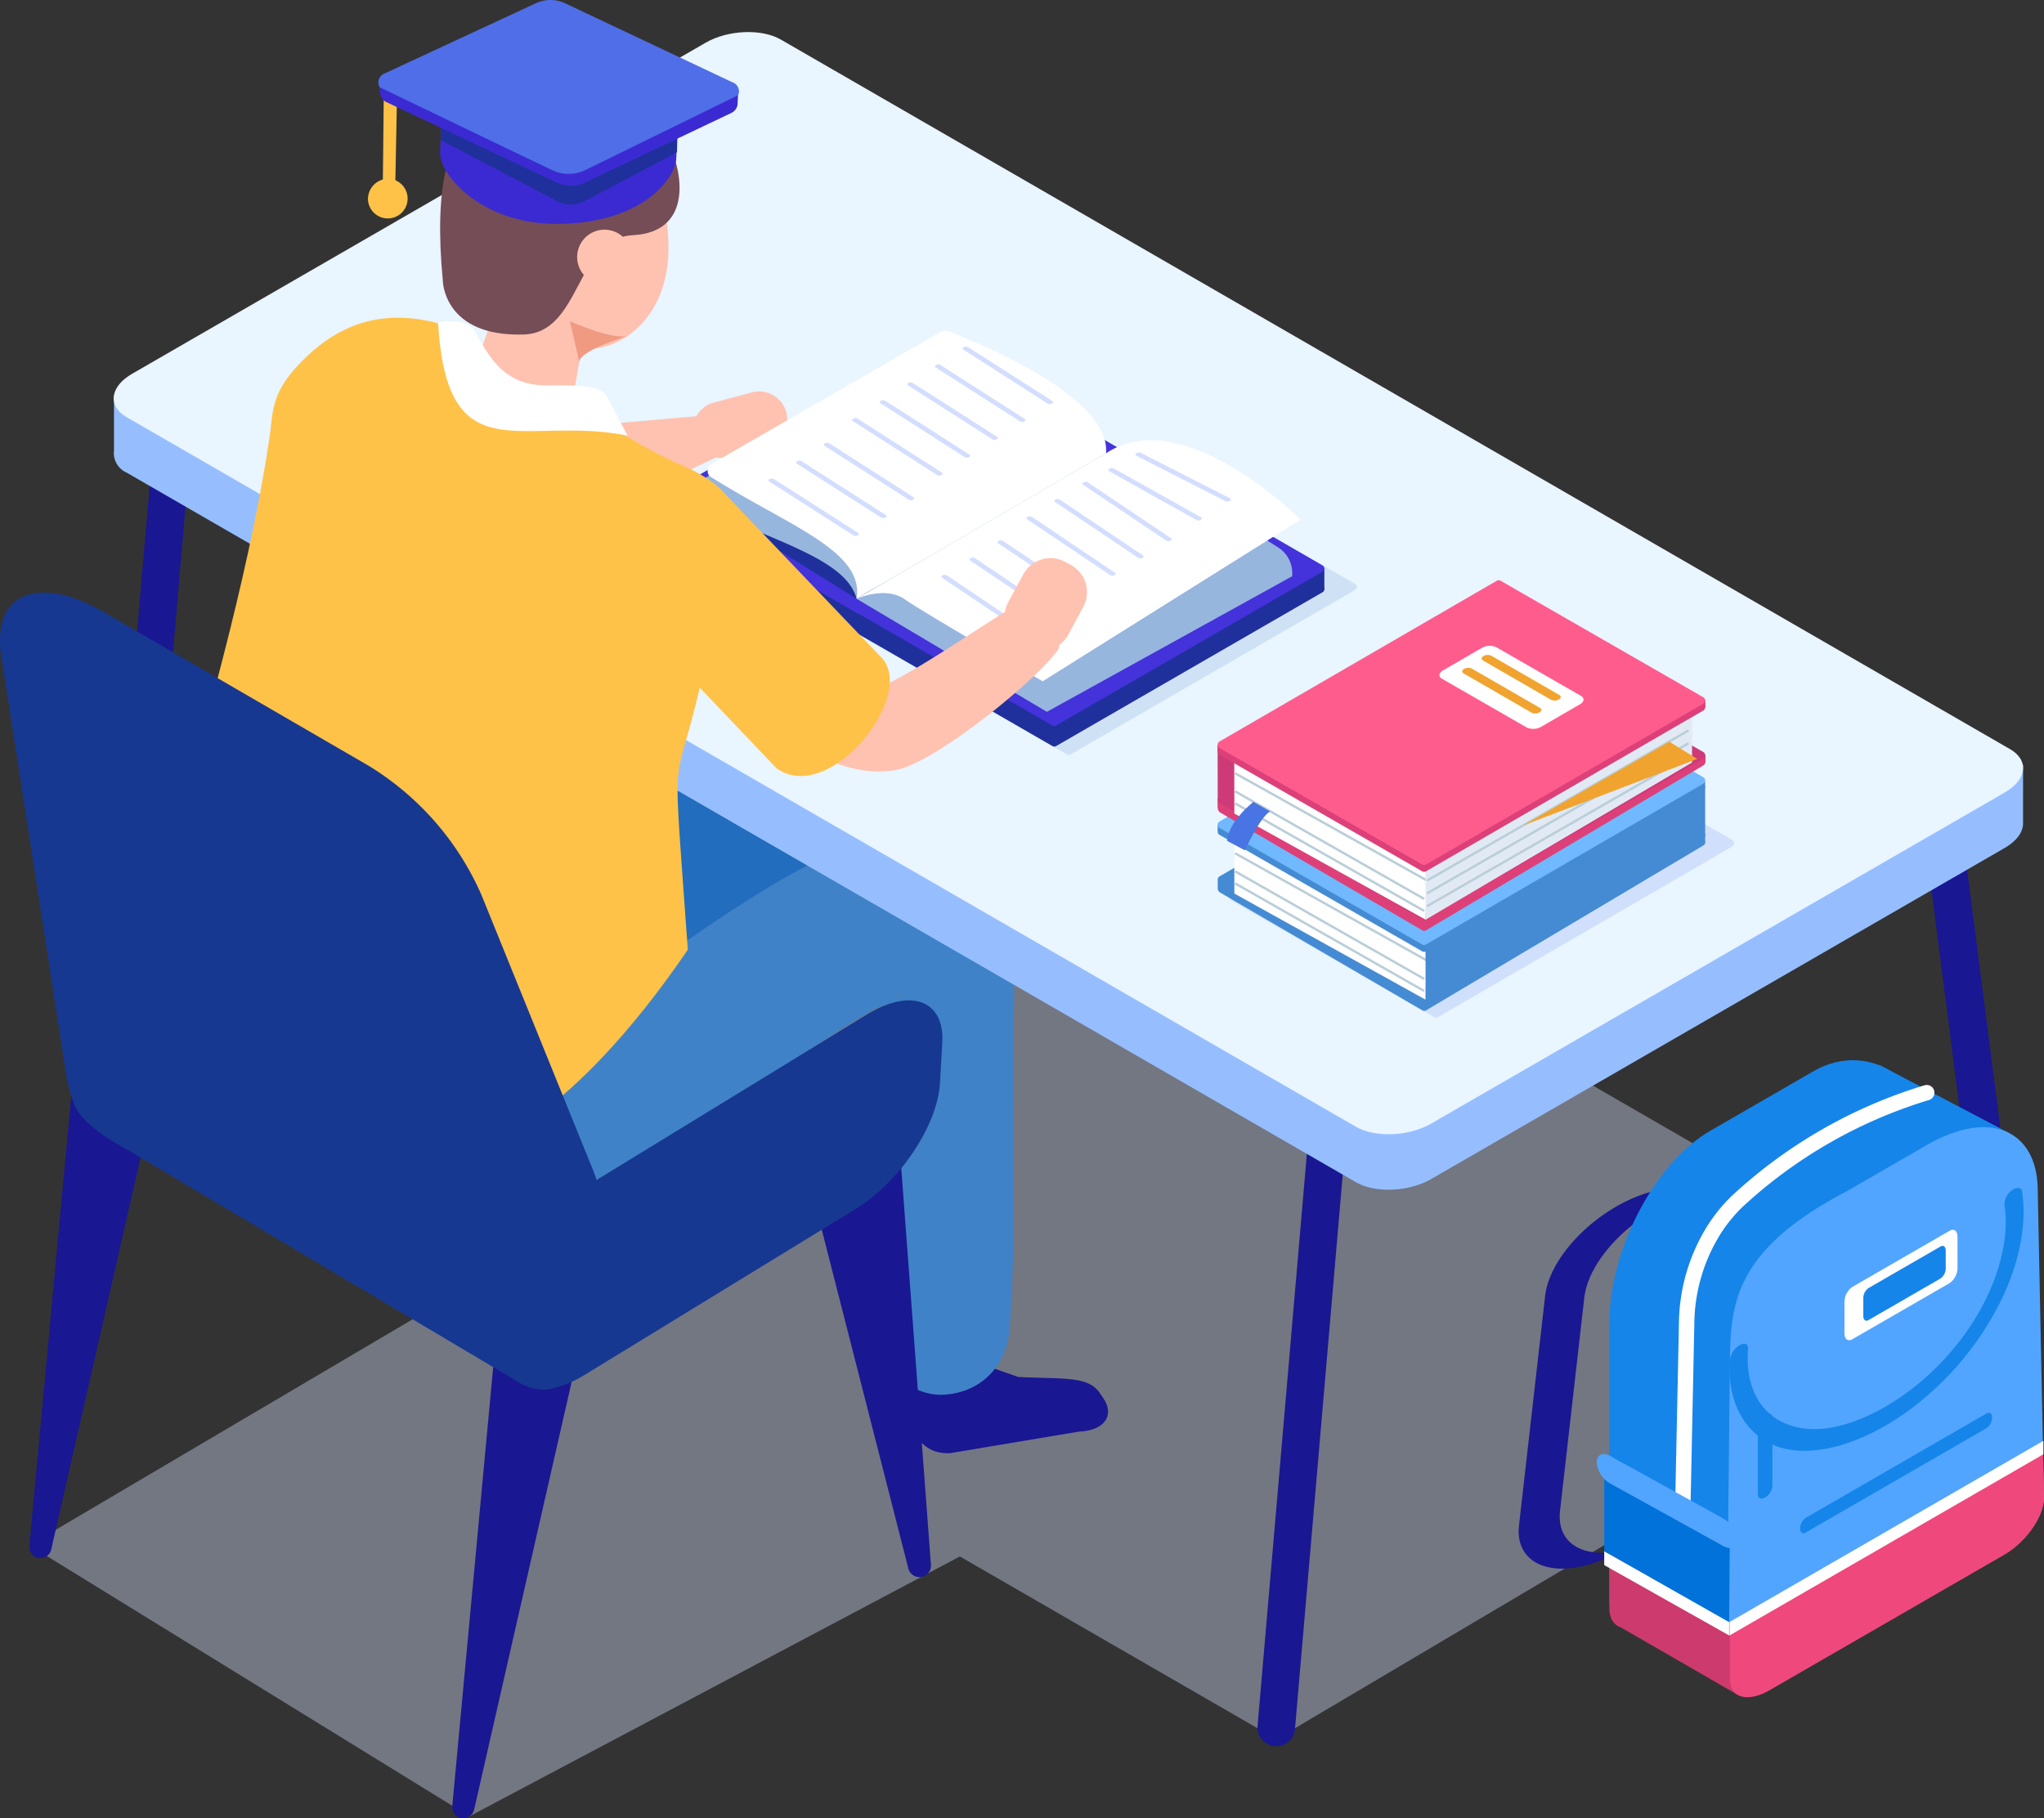<svg id="Group_553" data-name="Group 553" xmlns="http://www.w3.org/2000/svg" xmlns:xlink="http://www.w3.org/1999/xlink" width="280.994" height="250" viewBox="0 0 280.994 250">
  <rect x="0" y="0" width="280.994" height="250" fill="#333333" stroke="none"/>
  <defs>
    <clipPath id="clip-path">
      <rect id="Rectangle_321" data-name="Rectangle 321" width="280.994" height="250" fill="none"/>
    </clipPath>
    <clipPath id="clip-path-3">
      <rect id="Rectangle_296" data-name="Rectangle 296" width="269.766" height="162.955" fill="none"/>
    </clipPath>
    <clipPath id="clip-path-4">
      <rect id="Rectangle_297" data-name="Rectangle 297" width="93.521" height="54.382" fill="none"/>
    </clipPath>
    <clipPath id="clip-path-5">
      <rect id="Rectangle_299" data-name="Rectangle 299" width="12.429" height="7.892" fill="none"/>
    </clipPath>
    <clipPath id="clip-path-8">
      <rect id="Rectangle_302" data-name="Rectangle 302" width="12.428" height="7.892" fill="none"/>
    </clipPath>
    <clipPath id="clip-path-13">
      <rect id="Rectangle_307" data-name="Rectangle 307" width="13.087" height="6.743" fill="none"/>
    </clipPath>
    <clipPath id="clip-path-14">
      <rect id="Rectangle_308" data-name="Rectangle 308" width="12.84" height="7.205" fill="none"/>
    </clipPath>
    <clipPath id="clip-path-15">
      <rect id="Rectangle_309" data-name="Rectangle 309" width="12.259" height="8.149" fill="none"/>
    </clipPath>
    <clipPath id="clip-path-17">
      <rect id="Rectangle_311" data-name="Rectangle 311" width="12.26" height="8.149" fill="none"/>
    </clipPath>
    <clipPath id="clip-path-18">
      <rect id="Rectangle_312" data-name="Rectangle 312" width="12.259" height="8.15" fill="none"/>
    </clipPath>
    <clipPath id="clip-path-19">
      <rect id="Rectangle_313" data-name="Rectangle 313" width="12.26" height="8.15" fill="none"/>
    </clipPath>
    <clipPath id="clip-path-21">
      <rect id="Rectangle_315" data-name="Rectangle 315" width="69.33" height="40.51" fill="none"/>
    </clipPath>
  </defs>
  <g id="Group_552" data-name="Group 552" clip-path="url(#clip-path)">
    <g id="Group_551" data-name="Group 551">
      <g id="Group_550" data-name="Group 550" clip-path="url(#clip-path)">
        <g id="Group_495" data-name="Group 495" transform="translate(4.045 86.788)" opacity="0.39" style="mix-blend-mode: multiply;isolation: isolate">
          <g id="Group_494" data-name="Group 494">
            <g id="Group_493" data-name="Group 493" clip-path="url(#clip-path-3)">
              <path id="Path_502" data-name="Path 502" d="M274.573,197.261,111.519,103.122,18.041,158.128l-4.479,1.058,54.544,32.283-63.3,37.343L65.3,266.077l67.417-35.73,43.524,25.121Z" transform="translate(-4.807 -103.122)" fill="#d9e3ff"/>
            </g>
          </g>
        </g>
        <path id="Path_503" data-name="Path 503" d="M155.24,221.5l8.173,2.869c6.32.319,9.605-.162,11.23,2.224l.46.676c1.624,2.385.159,4.458-3.256,4.607l-17.777,2.973c-3.415.149-4.785-2.072-5.963-4.873a11.945,11.945,0,0,1,1.214-7.075c1.382-2.683,3.188-1.282,5.92-1.4" transform="translate(-23.441 -35.041)" fill="#191791"/>
        <path id="Path_504" data-name="Path 504" d="M64.685,173.545s23.122,27.692,45.919-.982-57.337-26.952-57.337-26.952Z" transform="translate(-8.437 -23.06)" fill="#4082c7"/>
        <path id="Path_505" data-name="Path 505" d="M76.091,152.786h0c.838,1.8-2.521-6.745-1.19-5.269,2.774,3.073,9.443,13.929,13.385,15.189,4.764,1.522.834-1.707.834-1.707s39.667-23.158,38.833-24.3c-6.528-8.952-12.72-11.752-25.236-6.884-14.249,5.544-30.638,14.351-26.625,22.973" transform="translate(-11.814 -20.186)" fill="#226dbd"/>
        <path id="Path_506" data-name="Path 506" d="M111.837,176.7c7.434-5.361,14.853-10.885,22.77-15.523,1.288-.754,2.592-1.482,3.934-2.136.234-.114.471-.22.7-.335.687-.34.708-.777.017-.025-.522.568-.9.311-.247.123.334-.1.657-.236.991-.338.417-.127.87-.185,1.277-.333,1.309-.477-2.58.167-.991.151,1.682-.015-.707-.105-1.189-.226,1.626.407-1.827-.939-1.028-.476s-2.076-1.809-.917-.632c-.347-.352-1.554-2.236-.768-.826.076.137-.718-2.505-.417-.873.087.465.2.969.327,1.423.389,1.373-.147-2.455-.094-.557.016.556.075,1.113.093,1.67.048,1.5.008,3.007-.063,4.508-.248,5.277-.063,10.571-.031,15.853.054,8.773.132,17.582-.483,26.339-.337,4.8,4.465,9.395,9.184,9.183,5.263-.236,8.822-4.038,9.183-9.183,1.022-14.543.175-29.145.572-43.7.166-6.092-.4-12.883-5.054-17.346A19.888,19.888,0,0,0,128.043,140c-9.531,4.645-20.767,12.925-29.326,19.1-4.017,2.9-2.118,9.737.555,14.308,2.32,3.968,8.52,6.211,12.564,3.295" transform="translate(-15.27 -21.896)" fill="#4082c7"/>
        <path id="Path_507" data-name="Path 507" d="M325.079,200.689l.436-.056a2.384,2.384,0,0,0,2.062-2.67L318.2,125.016a2.386,2.386,0,0,0-2.67-2.062l-.437.056a2.386,2.386,0,0,0-2.062,2.67l9.375,72.946a2.385,2.385,0,0,0,2.67,2.062" transform="translate(-49.579 -19.472)" fill="#191791"/>
        <path id="Path_508" data-name="Path 508" d="M207.767,262.16h0a2.58,2.58,0,0,1-2.349-2.792l10.135-117.682a2.58,2.58,0,1,1,5.141.444L210.559,259.811a2.579,2.579,0,0,1-2.792,2.349" transform="translate(-32.535 -22.068)" fill="#191791"/>
        <path id="Path_509" data-name="Path 509" d="M19.455,154.878l-.714-.061a2.222,2.222,0,0,1-2.023-2.4l7.453-86.532a2.222,2.222,0,0,1,2.4-2.023l.714.061a2.222,2.222,0,0,1,2.022,2.4L21.86,152.855a2.222,2.222,0,0,1-2.4,2.023" transform="translate(-2.647 -10.113)" fill="#191791"/>
        <path id="Path_510" data-name="Path 510" d="M281.059,107.423H269.795L110.287,15.331c-2.649-1.529-7.277-1.337-10.335.428L29.185,56.617H18.614v7.622a2.92,2.92,0,0,0,1.745,3.013l168.983,97.563c2.649,1.529,7.277,1.337,10.336-.428l78.85-45.525c1.729-1,2.585-2.285,2.527-3.491h0Z" transform="translate(-2.942 -2.265)" fill="#96beff"/>
        <path id="Path_511" data-name="Path 511" d="M189.342,155.757,20.358,58.194c-2.649-1.529-2.317-4.2.742-5.967L99.952,6.7c3.058-1.767,7.686-1.958,10.335-.428L279.27,103.837c2.649,1.529,2.317,4.2-.742,5.967l-78.851,45.524c-3.058,1.766-7.686,1.958-10.335.428" transform="translate(-2.941 -0.83)" fill="#e9f5ff"/>
        <path id="Path_512" data-name="Path 512" d="M75.172,280.681h0a1.529,1.529,0,0,1-1.288-1.737l7.73-82.973c.124-.835,5.605-2.279,6.441-2.155s7.989,1.32,7.866,2.155L76.909,279.392a1.529,1.529,0,0,1-1.737,1.289" transform="translate(-11.7 -30.697)" fill="#191791"/>
        <path id="Path_513" data-name="Path 513" d="M6.092,238.182h0A1.53,1.53,0,0,1,4.8,236.445l7.73-82.973c.125-.835,5.605-2.279,6.441-2.155s7.989,1.32,7.866,2.155L7.828,236.893a1.529,1.529,0,0,1-1.736,1.289" transform="translate(-0.758 -23.966)" fill="#191791"/>
        <path id="Path_514" data-name="Path 514" d="M147.129,244.4h0a1.585,1.585,0,0,0,1.336-1.8l-5.12-68.424c-.128-.865-5.354,2.645-6.22,2.773s-7.841,2.96-7.713,3.826l15.917,62.29a1.585,1.585,0,0,0,1.8,1.335" transform="translate(-20.497 -27.566)" fill="#191791"/>
        <path id="Path_515" data-name="Path 515" d="M112.379,67.543l-34.731,3.05,9.46,14.334,26.9-12.922Z" transform="translate(-12.299 -10.698)" fill="#ffc2b0"/>
        <path id="Path_516" data-name="Path 516" d="M130.81,192.117,93.539,214.937c-6.037,3.7-10.7,1.962-10.369-3.855l.321-5.587c.333-5.816,5.545-13.6,11.582-17.294l37.271-22.82c6.036-3.7,10.7-1.961,10.369,3.855l-.321,5.587c-.334,5.816-5.545,13.6-11.582,17.294" transform="translate(-13.171 -25.887)" fill="#173891"/>
        <path id="Path_517" data-name="Path 517" d="M123.27,71.549l-5.291,1.419a3.865,3.865,0,0,1-2-7.466l5.291-1.418a3.864,3.864,0,1,1,2,7.465" transform="translate(-17.916 -10.13)" fill="#ffc2b0"/>
        <path id="Path_518" data-name="Path 518" d="M322.157,183.3l-17.767-9.321-13.706,14.91,18.857-.63Z" transform="translate(-46.042 -27.557)" fill="#1585ea"/>
        <path id="Path_519" data-name="Path 519" d="M253.756,238.453l3.333-29.291c.575-5.049,6.266-11.074,12.712-13.456l.668-.247a16.7,16.7,0,0,1,2.542-.726c-1.98-.926-4.885-.88-8.232.356-6.63,2.451-12.484,8.648-13.075,13.842l-3.588,31.533c-.592,5.194,4.3,7.418,10.935,4.967a21.705,21.705,0,0,0,3.228-1.515c-5.342,1.225-9.032-.982-8.522-5.463" transform="translate(-39.292 -30.743)" fill="#191791"/>
        <path id="Path_520" data-name="Path 520" d="M300.644,231.133l-33.471,19.324c-2.358,1.362-4.287-.1-4.287-3.241V209.39c0-10.155,6.231-22.061,13.848-26.459l14.349-8.285c7.729-4.361,16.747,1.839,13.848,10.468v37.827c0,3.143-1.929,6.83-4.287,8.191" transform="translate(-41.639 -27.435)" fill="#1585ea"/>
        <path id="Path_521" data-name="Path 521" d="M262.886,250.79v7.449c0,2.662,2.278,3.524,5.064,1.916l31.918-18.428c2.785-1.608,5.063-5.1,5.063-7.764l-6.512,12.091Z" transform="translate(-41.639 -37.058)" fill="#cc3a6e"/>
        <path id="Path_522" data-name="Path 522" d="M320.227,242.865l-32.3,18.647c-2.992,1.727-5.892.375-5.892-2.187l.453-43.266c.109-8.048.96-15.208,16.145-23.145l10.885-6.284c8.881-5.127,15.113-1.868,15.282,5.889l.864,42.549c0,2.561-2.447,6.071-5.439,7.8" transform="translate(-44.672 -29.168)" fill="#52a5ff"/>
        <path id="Path_523" data-name="Path 523" d="M319.675,232.925,294.8,247.285c-.417.242-.758-.017-.758-.573a1.822,1.822,0,0,1,.758-1.45L319.675,230.9c.417-.241.758.018.758.574a1.826,1.826,0,0,1-.758,1.45" transform="translate(-46.574 -36.558)" fill="#1585ea"/>
        <path id="Path_524" data-name="Path 524" d="M285.049,216.287c-.6,8.29,5,12.1,11.925,10.653,6.793-1.42,15.2-7.442,20.058-16.189,2.712-4.885,3.92-10.2,3.291-14.141a2.414,2.414,0,0,1,.868-2.1c.587-.515,1.427-.608,1.528.025.65,4.062-.163,9.088-2.509,14.234a41.624,41.624,0,0,1-9.835,13.278c-8.139,7.362-17.9,10.306-23.383,6.54-2.947-2.025-4.8-5.768-4.426-10.868.125-1.728,2.611-3.177,2.484-1.434" transform="translate(-44.748 -30.742)" fill="#1585ea"/>
        <path id="Path_525" data-name="Path 525" d="M288.135,242.484h0c-.55.318-1,.107-1-.469v-9.33a2.124,2.124,0,0,1,1-1.625c.551-.318,1-.107,1,.469v9.33a2.122,2.122,0,0,1-1,1.625" transform="translate(-45.479 -36.574)" fill="#1585ea"/>
        <path id="Path_526" data-name="Path 526" d="M315.748,208.243l-13.389,7.73c-.591.342-1.075-.024-1.075-.813v-4.326a2.586,2.586,0,0,1,1.075-2.054l13.389-7.73c.592-.342,1.075.024,1.075.813v4.326a2.584,2.584,0,0,1-1.075,2.054" transform="translate(-47.721 -31.824)" fill="#fff"/>
        <path id="Path_527" data-name="Path 527" d="M314.974,208.034l-9.895,5.713c-.395.228-.718-.017-.718-.543v-2.486a1.726,1.726,0,0,1,.718-1.372l9.895-5.713c.395-.228.718.016.718.543v2.486a1.727,1.727,0,0,1-.718,1.372" transform="translate(-48.208 -32.24)" fill="#1585ea"/>
        <path id="Path_528" data-name="Path 528" d="M279.5,263.4l-16.613-9.439,1.586,10.037,16.092,9.284,4.732-3.786Z" transform="translate(-41.639 -40.224)" fill="#cc3a6e"/>
        <path id="Path_529" data-name="Path 529" d="M282.564,260.608v7.632c0,2.561,2.447,3.244,5.438,1.517l32.3-18.647c2.992-1.728,5.44-5.236,5.44-7.8l-.141-7.55Z" transform="translate(-44.756 -37.343)" fill="#ef487c"/>
        <path id="Path_530" data-name="Path 530" d="M325.655,237.249l-43.144,24.91v-1.846L325.655,235.4Z" transform="translate(-44.747 -37.286)" fill="#fff"/>
        <path id="Path_531" data-name="Path 531" d="M279.216,263.095l-17.174-9.666v1.91l17.174,9.675Z" transform="translate(-41.505 -40.141)" fill="#fff"/>
        <path id="Path_532" data-name="Path 532" d="M274.893,234.972l.514-24.749a24.724,24.724,0,0,1,3.771-12.862,21.272,21.272,0,0,1,3.212-3.929,66.7,66.7,0,0,1,26.022-14.917" transform="translate(-43.541 -28.275)" fill="none" stroke="#fff" stroke-linecap="round" stroke-linejoin="round" stroke-width="2.117"/>
        <path id="Path_533" data-name="Path 533" d="M264.292,238.681l15.025,9.409-.1,12.724-17.174-9.758V239.928a1.47,1.47,0,0,1,2.25-1.246" transform="translate(-41.505 -37.769)" fill="#0072d9"/>
        <path id="Path_534" data-name="Path 534" d="M278.248,250.221l-15.621-8.642a3.7,3.7,0,0,1-1.8-2.886c0-1.04.808-1.443,1.8-.9l15.621,8.642a3.707,3.707,0,0,1,1.8,2.886c0,1.04-.809,1.443-1.8.9" transform="translate(-41.313 -37.626)" fill="#52a5ff"/>
        <g id="Group_498" data-name="Group 498" transform="translate(92.987 49.414)" opacity="0.4" style="mix-blend-mode: multiply;isolation: isolate">
          <g id="Group_497" data-name="Group 497">
            <g id="Group_496" data-name="Group 496" clip-path="url(#clip-path-4)">
              <path id="Path_535" data-name="Path 535" d="M203.762,89.578,177.033,74.147a.492.492,0,0,0-.2-.06L150.325,58.781a.493.493,0,0,0-.494,0L113.189,79.936a.5.5,0,0,0-.111.087l-2.343,1.352a.494.494,0,0,0,0,.856l26.729,15.432a.479.479,0,0,0,.2.06l26.512,15.307a.493.493,0,0,0,.494,0l39.1-22.6a.494.494,0,0,0,0-.856" transform="translate(-110.487 -58.714)" fill="#a8c4e5"/>
            </g>
          </g>
        </g>
        <path id="Path_536" data-name="Path 536" d="M111.748,83.956h-3.626v-2.7l3.626-.928Z" transform="translate(-17.126 -12.724)" fill="#1f309c"/>
        <path id="Path_537" data-name="Path 537" d="M215.647,95.627h-3.625V92l3.625.748Z" transform="translate(-33.582 -14.572)" fill="#1f309c"/>
        <path id="Path_538" data-name="Path 538" d="M198.944,89.929,172.215,74.5a.492.492,0,0,0-.2-.06L145.506,59.132a.493.493,0,0,0-.494,0L108.37,80.287a.494.494,0,0,0,0,.856L135.1,96.574a.483.483,0,0,0,.2.06l26.512,15.307a.493.493,0,0,0,.494,0l36.643-21.156a.494.494,0,0,0,0-.856" transform="translate(-17.126 -9.355)" fill="#1f309c"/>
        <rect id="Rectangle_298" data-name="Rectangle 298" width="1.059" height="0.706" transform="translate(154.058 62.84)" fill="#dd4078"/>
        <path id="Path_539" data-name="Path 539" d="M135.1,93.218,108.37,77.786a.494.494,0,0,1,0-.856l36.643-21.156a.493.493,0,0,1,.494,0l26.729,15.432a.494.494,0,0,1,0,.856L135.592,93.218a.493.493,0,0,1-.494,0" transform="translate(-17.126 -8.824)" fill="#4432db"/>
        <path id="Path_540" data-name="Path 540" d="M166.833,111.477,140.1,96.045a.494.494,0,0,1,0-.856l36.643-21.156a.493.493,0,0,1,.494,0L203.97,89.465a.494.494,0,0,1,0,.856l-36.643,21.156a.493.493,0,0,1-.494,0" transform="translate(-22.152 -11.716)" fill="#4432db"/>
        <path id="Path_541" data-name="Path 541" d="M118.943,84.411,136.6,95.4l10.476-8.151s-20.627-8.4-28.132-2.839" transform="translate(-18.839 -13.068)" fill="#1f309c"/>
        <path id="Path_542" data-name="Path 542" d="M135.337,91.454c-1.514-5.709-12.051-8.037-24.1-13.915-.386-.222-.337-.615.109-.872L144.025,57.8a1.685,1.685,0,0,1,1.511-.062c14.968,4.432,24.3,9.031,24.1,13.915Z" transform="translate(-17.577 -9.121)" fill="#97b6de"/>
        <path id="Path_543" data-name="Path 543" d="M136.067,90.888c1.1-6.657-9.51-10.054-20.251-16.892a1.186,1.186,0,0,1,.125-1.547L147.59,54.2a1.374,1.374,0,0,1,1.4,0c13.546,5.41,21.88,11.447,21.353,16.686Z" transform="translate(-18.308 -8.555)" fill="#fff"/>
        <g id="Group_501" data-name="Group 501" transform="translate(132.347 47.667)" opacity="0.32">
          <g id="Group_500" data-name="Group 500">
            <g id="Group_499" data-name="Group 499" clip-path="url(#clip-path-5)">
              <path id="Path_544" data-name="Path 544" d="M168.938,64.458l-11.587-7.412c-.147-.094-.121-.246.058-.339a.658.658,0,0,1,.592,0l11.587,7.412c.148.094.122.246-.058.339a.658.658,0,0,1-.592,0" transform="translate(-157.255 -56.638)" fill="#7396ff"/>
            </g>
          </g>
        </g>
        <g id="Group_504" data-name="Group 504" transform="translate(128.546 50.123)" opacity="0.32">
          <g id="Group_503" data-name="Group 503">
            <g id="Group_502" data-name="Group 502" clip-path="url(#clip-path-5)">
              <path id="Path_545" data-name="Path 545" d="M164.421,67.376l-11.587-7.412c-.147-.094-.122-.247.058-.339a.658.658,0,0,1,.592,0l11.587,7.412c.147.094.122.246-.058.339a.658.658,0,0,1-.592,0" transform="translate(-152.738 -59.556)" fill="#7396ff"/>
            </g>
          </g>
        </g>
        <g id="Group_507" data-name="Group 507" transform="translate(124.744 52.58)" opacity="0.32">
          <g id="Group_506" data-name="Group 506">
            <g id="Group_505" data-name="Group 505" clip-path="url(#clip-path-5)">
              <path id="Path_546" data-name="Path 546" d="M159.9,70.3l-11.587-7.412c-.147-.094-.122-.247.058-.339a.656.656,0,0,1,.592,0l11.587,7.412c.147.094.122.246-.058.339a.658.658,0,0,1-.592,0" transform="translate(-148.221 -62.475)" fill="#7396ff"/>
            </g>
          </g>
        </g>
        <g id="Group_510" data-name="Group 510" transform="translate(120.943 55.036)" opacity="0.32">
          <g id="Group_509" data-name="Group 509">
            <g id="Group_508" data-name="Group 508" clip-path="url(#clip-path-8)">
              <path id="Path_547" data-name="Path 547" d="M155.388,73.214,143.8,65.8c-.147-.094-.121-.246.058-.339a.658.658,0,0,1,.592,0l11.587,7.412c.149.094.122.246-.058.339a.656.656,0,0,1-.591,0" transform="translate(-143.705 -65.394)" fill="#7396ff"/>
            </g>
          </g>
        </g>
        <g id="Group_513" data-name="Group 513" transform="translate(117.142 57.492)" opacity="0.32">
          <g id="Group_512" data-name="Group 512">
            <g id="Group_511" data-name="Group 511" clip-path="url(#clip-path-5)">
              <path id="Path_548" data-name="Path 548" d="M150.871,76.132,139.284,68.72c-.147-.094-.122-.246.058-.339a.658.658,0,0,1,.592,0L151.521,75.8c.147.094.122.246-.058.339a.658.658,0,0,1-.592,0" transform="translate(-139.188 -68.312)" fill="#7396ff"/>
            </g>
          </g>
        </g>
        <g id="Group_516" data-name="Group 516" transform="translate(113.251 60.886)" opacity="0.32">
          <g id="Group_515" data-name="Group 515">
            <g id="Group_514" data-name="Group 514" clip-path="url(#clip-path-5)">
              <path id="Path_549" data-name="Path 549" d="M146.248,80.165l-11.587-7.412c-.147-.094-.122-.246.058-.339a.658.658,0,0,1,.592,0L146.9,79.829c.147.094.122.246-.058.339a.658.658,0,0,1-.592,0" transform="translate(-134.565 -72.345)" fill="#7396ff"/>
            </g>
          </g>
        </g>
        <g id="Group_519" data-name="Group 519" transform="translate(109.45 63.343)" opacity="0.32">
          <g id="Group_518" data-name="Group 518">
            <g id="Group_517" data-name="Group 517" clip-path="url(#clip-path-8)">
              <path id="Path_550" data-name="Path 550" d="M141.731,83.084l-11.587-7.412c-.147-.094-.122-.246.058-.339a.658.658,0,0,1,.592,0l11.587,7.412c.147.094.122.246-.058.339a.658.658,0,0,1-.592,0" transform="translate(-130.049 -75.264)" fill="#7396ff"/>
            </g>
          </g>
        </g>
        <g id="Group_522" data-name="Group 522" transform="translate(105.649 65.799)" opacity="0.32">
          <g id="Group_521" data-name="Group 521">
            <g id="Group_520" data-name="Group 520" clip-path="url(#clip-path-5)">
              <path id="Path_551" data-name="Path 551" d="M137.215,86,125.628,78.59c-.147-.094-.121-.246.058-.339a.658.658,0,0,1,.592,0l11.587,7.412c.147.094.122.246-.058.339a.658.658,0,0,1-.592,0" transform="translate(-125.532 -78.182)" fill="#7396ff"/>
            </g>
          </g>
        </g>
        <path id="Path_552" data-name="Path 552" d="M139.922,93.958,166.078,109.5l33.711-18.636a4.18,4.18,0,0,0-1.909-3.961L176.7,73.394,141.219,93.11Z" transform="translate(-22.162 -11.625)" fill="#97b6de"/>
        <path id="Path_553" data-name="Path 553" d="M139.922,93.726s3.963-1.821,6.638.082S165.5,105.066,165.5,105.066l35.466-22.229s-16.144-16.21-26.761-9.113Z" transform="translate(-22.162 -11.393)" fill="#fff"/>
        <g id="Group_525" data-name="Group 525" transform="translate(156.113 62.219)" opacity="0.32">
          <g id="Group_524" data-name="Group 524">
            <g id="Group_523" data-name="Group 523" clip-path="url(#clip-path-13)">
              <path id="Path_554" data-name="Path 554" d="M197.856,80.626,185.6,74.374c-.156-.08-.145-.233.025-.343a.657.657,0,0,1,.589-.056l12.253,6.252c.156.079.145.233-.025.343a.66.66,0,0,1-.589.055" transform="translate(-185.493 -73.929)" fill="#7396ff"/>
            </g>
          </g>
        </g>
        <g id="Group_528" data-name="Group 528" transform="translate(152.38 64.358)" opacity="0.32">
          <g id="Group_527" data-name="Group 527">
            <g id="Group_526" data-name="Group 526" clip-path="url(#clip-path-14)">
              <path id="Path_555" data-name="Path 555" d="M193.165,83.62l-12-6.719c-.152-.085-.135-.238.038-.342a.655.655,0,0,1,.591-.032l12,6.719c.153.086.136.239-.038.343a.658.658,0,0,1-.591.032" transform="translate(-181.058 -76.47)" fill="#7396ff"/>
            </g>
          </g>
        </g>
        <g id="Group_531" data-name="Group 531" transform="translate(148.815 66.256)" opacity="0.32">
          <g id="Group_530" data-name="Group 530">
            <g id="Group_529" data-name="Group 529" clip-path="url(#clip-path-15)">
              <path id="Path_556" data-name="Path 556" d="M188.332,86.8l-11.417-7.671c-.146-.1-.116-.249.066-.338a.659.659,0,0,1,.592.016l11.417,7.671c.146.1.116.249-.066.338a.659.659,0,0,1-.592-.016" transform="translate(-176.822 -78.725)" fill="#7396ff"/>
            </g>
          </g>
        </g>
        <g id="Group_534" data-name="Group 534" transform="translate(144.96 68.626)" opacity="0.32">
          <g id="Group_533" data-name="Group 533">
            <g id="Group_532" data-name="Group 532" clip-path="url(#clip-path-15)">
              <path id="Path_557" data-name="Path 557" d="M183.75,89.613l-11.417-7.671c-.146-.1-.116-.249.066-.338a.659.659,0,0,1,.592.016l11.417,7.671c.146.1.116.249-.066.338a.659.659,0,0,1-.592-.016" transform="translate(-172.241 -81.541)" fill="#7396ff"/>
            </g>
          </g>
        </g>
        <g id="Group_537" data-name="Group 537" transform="translate(141.103 70.996)" opacity="0.32">
          <g id="Group_536" data-name="Group 536">
            <g id="Group_535" data-name="Group 535" clip-path="url(#clip-path-17)">
              <path id="Path_558" data-name="Path 558" d="M179.169,92.429l-11.417-7.671c-.146-.1-.116-.249.066-.338a.659.659,0,0,1,.592.016l11.417,7.671c.146.1.116.249-.066.338a.659.659,0,0,1-.592-.016" transform="translate(-167.659 -84.357)" fill="#7396ff"/>
            </g>
          </g>
        </g>
        <g id="Group_540" data-name="Group 540" transform="translate(137.138 74.301)" opacity="0.32">
          <g id="Group_539" data-name="Group 539">
            <g id="Group_538" data-name="Group 538" clip-path="url(#clip-path-18)">
              <path id="Path_559" data-name="Path 559" d="M174.456,96.356l-11.417-7.671c-.146-.1-.116-.249.066-.338a.659.659,0,0,1,.592.016l11.417,7.671c.146.1.116.249-.066.338a.659.659,0,0,1-.592-.016" transform="translate(-162.947 -88.284)" fill="#7396ff"/>
            </g>
          </g>
        </g>
        <g id="Group_543" data-name="Group 543" transform="translate(133.281 76.671)" opacity="0.32">
          <g id="Group_542" data-name="Group 542">
            <g id="Group_541" data-name="Group 541" clip-path="url(#clip-path-19)">
              <path id="Path_560" data-name="Path 560" d="M169.875,99.172,158.458,91.5c-.146-.1-.116-.249.066-.338a.659.659,0,0,1,.592.016l11.417,7.671c.146.1.116.249-.066.338a.659.659,0,0,1-.592-.016" transform="translate(-158.365 -91.1)" fill="#7396ff"/>
            </g>
          </g>
        </g>
        <g id="Group_546" data-name="Group 546" transform="translate(129.426 79.041)" opacity="0.32">
          <g id="Group_545" data-name="Group 545">
            <g id="Group_544" data-name="Group 544" clip-path="url(#clip-path-18)">
              <path id="Path_561" data-name="Path 561" d="M165.294,101.988l-11.418-7.671c-.146-.1-.116-.249.066-.338a.659.659,0,0,1,.592.016l11.417,7.671c.146.1.116.249-.066.338a.657.657,0,0,1-.591-.016" transform="translate(-153.784 -93.916)" fill="#7396ff"/>
            </g>
          </g>
        </g>
        <path id="Path_562" data-name="Path 562" d="M23.485,146.71c-3.6-1.281,13.474-45.742,17.744-79.865l60.625,28.637c-5.578,29.53-6.142,10.491-3.657,45.689-32.022,47-60.746,33.692-74.712,5.538" transform="translate(-3.641 -10.588)" fill="#ffc248"/>
        <path id="Path_563" data-name="Path 563" d="M47.846,58.523c-3.817,4.127-3.487,6.551-3.951,12.41-.454,5.727.605,10.186,6.007,11.993l53.834,18S118.792,80,101.119,72.4a66.2,66.2,0,0,1-10.656-5.863C72.286,64.4,70.269,53.676,70.269,53.676c-8.569-3.255-15.9-2.209-22.424,4.847" transform="translate(-6.938 -8.222)" fill="#ffc248"/>
        <path id="Path_564" data-name="Path 564" d="M9.1,162.888l-8.86-57.2c-1.581-8.631,4.871-11.5,13.972-6.222l36.4,21.12a39.245,39.245,0,0,1,15.565,17.776l15.363,37.892c4.4,10.863-5.1,21.553-14.3,16.077Z" transform="translate(0 -15.335)" fill="#173891"/>
        <path id="Path_565" data-name="Path 565" d="M76.472,207.429,56.048,144.069c-4.19-10.336-20.485-17.84-30.364-23.572L0,105.592c.04.407.093.826.173,1.262L8.9,163.171a21.454,21.454,0,0,0,1.216,5.157s.44,2.767,7.162,6.35l53.945,32.061c2.073,1.359,4.739,1.13,5.251.691" transform="translate(0 -16.725)" fill="#173891"/>
        <path id="Path_566" data-name="Path 566" d="M93.771,44.814c-3.231,7.9-9.545,9.532-14.1,3.647S74.035,31.4,77.266,23.5s9.545-9.532,14.1-3.647,5.634,17.06,2.4,24.96" transform="translate(-11.943 -2.585)" fill="#ff8066"/>
        <path id="Path_567" data-name="Path 567" d="M103.8,42.922c-3.231,7.9-12.3,9.895-16.853,4.009s-5.634-17.06-2.4-24.96,9.546-9.532,14.1-3.647,8.384,16.7,5.153,24.6" transform="translate(-13.096 -2.343)" fill="#ffc2b0"/>
        <path id="Path_568" data-name="Path 568" d="M82.986,60.865h0c-2.881-.981-6.351-1.162-5.369-4.043l4.233-11.9a5.549,5.549,0,0,1,7.021-3.453l.853.29a5.55,5.55,0,0,1,3.453,7.022l-2.3,13.437c-.981,2.881-5.009-.369-7.89-1.351" transform="translate(-12.267 -6.521)" fill="#ffc2b0"/>
        <path id="Path_569" data-name="Path 569" d="M72.258,40.623s.045,7.78,11.129,7.434C91.338,47.81,90.449,34.82,98.418,34.4c8.765-.464,6.874-9.916,3.927-14.37s-7.585-8.642-14.785-6.363-17.773.942-15.3,26.957" transform="translate(-11.387 -2.063)" fill="#754d56"/>
        <path id="Path_570" data-name="Path 570" d="M101.511,42.707a3.758,3.758,0,1,1-2.055-4.9,3.757,3.757,0,0,1,2.055,4.9" transform="translate(-14.932 -5.944)" fill="#ffc2b0"/>
        <path id="Path_571" data-name="Path 571" d="M97.6,68.208c-14.45-2.875-24.784,5.54-26.053-15.555,0,0,3.855-.858,5.071,1.261,2.134,3.722,4.046,7.443,10.061,7.4,3.114-.022,7.1-.167,8.009,1.364Z" transform="translate(-11.333 -8.313)" fill="#fff"/>
        <path id="Path_572" data-name="Path 572" d="M131.345,118.719c4.43,2.4,8.24,3.462,12.21,2.808,5.173-.851,18.961-11.934,22.3-16.455,1.307-1.771-3.825-7.227-5.717-6.183-4.519,2.493-16.435,11.176-21.134,12.1a47.519,47.519,0,0,1-5.8-1.221c-.465-.261-7.479,5.9-1.853,8.955" transform="translate(-20.459 -15.642)" fill="#ffc2b0"/>
        <path id="Path_573" data-name="Path 573" d="M174.921,97.861l-2.079,3.85a4.247,4.247,0,0,1-5.738,1.715l-.8-.433a4.247,4.247,0,0,1-1.715-5.739l2.079-3.85A4.248,4.248,0,0,1,172.4,91.69l.8.433a4.247,4.247,0,0,1,1.715,5.739" transform="translate(-25.989 -14.443)" fill="#ffc2b0"/>
        <path id="Path_574" data-name="Path 574" d="M100.485,94.761,122.4,117.788c7.351,5.385,19.858-10.561,14.158-15.495L114.535,79.242c-3.658-3.14-8.6-3.123-11.431.038-2.95,3.295-6.028,11.727-2.619,15.481" transform="translate(-15.679 -12.18)" fill="#ffc248"/>
        <path id="Path_575" data-name="Path 575" d="M125.517,114.36c4.5-1.473,9.075-3.4,11.191-10.694" transform="translate(-19.881 -16.42)" fill="#ffc248"/>
        <g id="Group_549" data-name="Group 549" transform="translate(169.052 99.398)" opacity="0.39" style="mix-blend-mode: multiply;isolation: isolate">
          <g id="Group_548" data-name="Group 548">
            <g id="Group_547" data-name="Group 547" clip-path="url(#clip-path-21)">
              <path id="Path_576" data-name="Path 576" d="M269.941,134.193l-27.869-16.02a.513.513,0,0,0-.514,0L203.434,140.28a.56.56,0,0,0-.077.061l-2.232,1.294a.515.515,0,0,0,0,.891L229,158.546a.515.515,0,0,0,.514,0l38.123-22.107a.5.5,0,0,0,.077-.06l2.232-1.294a.515.515,0,0,0,0-.891" transform="translate(-200.868 -118.105)" fill="#a7bcf5"/>
            </g>
          </g>
        </g>
        <path id="Path_577" data-name="Path 577" d="M265.674,133.857l-.045-.026.045-.026a.515.515,0,0,0,0-.891L237.8,116.893a.514.514,0,0,0-.515,0L199.166,139a.506.506,0,0,0-.242.33h-.014v.118l0,1.114v.008a.715.715,0,0,0,.258.615l27.869,16.241a.516.516,0,0,0,.515,0l38.122-22.677a.515.515,0,0,0,0-.891" transform="translate(-31.505 -18.504)" fill="#448bd4"/>
        <path id="Path_578" data-name="Path 578" d="M227.925,158.983l-26.3-14.6-.016-8.52,26.434,15.431Z" transform="translate(-31.933 -21.52)" fill="#fff"/>
        <line id="Line_1" data-name="Line 1" x2="25.996" y2="14.797" transform="translate(169.793 119.809)" fill="none" stroke="#baced8" stroke-width="0.328"/>
        <line id="Line_2" data-name="Line 2" x2="26.387" y2="14.756" transform="translate(169.789 117.323)" fill="none" stroke="#baced8" stroke-width="0.328"/>
        <line id="Line_3" data-name="Line 3" x2="25.996" y2="14.797" transform="translate(169.797 121.466)" fill="none" stroke="#baced8" stroke-width="0.328"/>
        <path id="Path_579" data-name="Path 579" d="M232.857,157.674c15.428-8.544,32.262-18.336,38.434-21.782l0-8.295-38.446,21.7Z" transform="translate(-36.88 -20.21)" fill="#448bd4"/>
        <path id="Path_580" data-name="Path 580" d="M265.658,125.076l-27.869-16.02a.514.514,0,0,0-.515,0L199.608,130.9v-.232l-.715,0,0,.856h.011a.507.507,0,0,0,.247.53l27.869,16.02a.513.513,0,0,0,.514,0l38.123-22.106a.515.515,0,0,0,0-.891" transform="translate(-31.503 -17.263)" fill="#448bd4"/>
        <path id="Path_581" data-name="Path 581" d="M227.02,146.953l-27.868-16.02a.514.514,0,0,1,0-.891l38.122-22.107a.516.516,0,0,1,.515,0l27.868,16.021a.515.515,0,0,1,0,.891l-38.123,22.106a.515.515,0,0,1-.514,0" transform="translate(-31.503 -17.085)" fill="#70b8ff"/>
        <path id="Path_582" data-name="Path 582" d="M247.119,129.809l-11.65-6.7c-.507-.291-.444-.8.14-1.141l5.359-3.107a2.2,2.2,0,0,1,1.976-.085l11.65,6.7c.507.292.444.8-.14,1.141l-5.359,3.107a2.2,2.2,0,0,1-1.976.086" transform="translate(-37.242 -18.782)" fill="#fff"/>
        <path id="Path_583" data-name="Path 583" d="M251.569,126.243l-9.37-5.409c-.272-.157-.237-.433.077-.614a1.183,1.183,0,0,1,1.063-.044l9.369,5.409c.272.157.237.433-.077.614a1.186,1.186,0,0,1-1.063.044" transform="translate(-38.333 -19.018)" fill="#f1a32f"/>
        <path id="Path_584" data-name="Path 584" d="M248.4,128.353l-9.369-5.409c-.272-.157-.237-.433.077-.614a1.185,1.185,0,0,1,1.064-.044l9.369,5.409c.272.157.237.433-.077.614a1.188,1.188,0,0,1-1.064.044" transform="translate(-37.832 -19.352)" fill="#f1a32f"/>
        <path id="Path_585" data-name="Path 585" d="M198.909,126.3l38.4-22.578-.013-7.538-38.407,21.6Z" transform="translate(-31.503 -15.234)" fill="#ce3a77"/>
        <path id="Path_586" data-name="Path 586" d="M227.039,144.529,199.17,128.288a.878.878,0,0,1,0-1.241l38.123-22.106a.516.516,0,0,1,.515,0l27.868,16.02a.515.515,0,0,1,0,.891l-38.122,22.677a.516.516,0,0,1-.515,0" transform="translate(-31.506 -16.611)" fill="#dd4078"/>
        <rect id="Rectangle_316" data-name="Rectangle 316" width="0.714" height="0.856" transform="translate(167.404 109.824) rotate(-0.136)" fill="#dd4078"/>
        <rect id="Rectangle_317" data-name="Rectangle 317" width="1.142" height="0.999" transform="translate(233.323 103.849) rotate(-0.127)" fill="#dd4078"/>
        <path id="Path_587" data-name="Path 587" d="M227.037,142.838l-27.868-16.02a.514.514,0,0,1,0-.891l38.122-22.107a.516.516,0,0,1,.515,0l27.868,16.02a.515.515,0,0,1,0,.892l-38.123,22.106a.515.515,0,0,1-.514,0" transform="translate(-31.506 -16.433)" fill="#ce3a77"/>
        <path id="Path_588" data-name="Path 588" d="M227.925,145.91l-26.3-14.6-.016-8.52,26.434,15.431Z" transform="translate(-31.933 -19.449)" fill="#fff"/>
        <line id="Line_4" data-name="Line 4" x2="25.996" y2="14.797" transform="translate(169.793 108.806)" fill="none" stroke="#baced8" stroke-width="0.328"/>
        <line id="Line_5" data-name="Line 5" x2="26.387" y2="14.756" transform="translate(169.789 106.32)" fill="none" stroke="#baced8" stroke-width="0.328"/>
        <line id="Line_6" data-name="Line 6" x2="25.996" y2="14.797" transform="translate(169.797 110.464)" fill="none" stroke="#baced8" stroke-width="0.328"/>
        <path id="Path_589" data-name="Path 589" d="M204.05,131.011s-3.409,2.658-3.611,5.351l2.454,1.308s2.024-4.51,3.457-5.349Z" transform="translate(-31.748 -20.751)" fill="#4974e3"/>
        <path id="Path_590" data-name="Path 590" d="M232.857,144.773l36.635-21.618-.014-7.539L232.841,136.4Z" transform="translate(-36.88 -18.312)" fill="#e1eaf4"/>
        <path id="Path_591" data-name="Path 591" d="M227.022,135l-27.868-16.02a.514.514,0,0,1,0-.891l38.122-22.107a.516.516,0,0,1,.515,0L265.657,112a.515.515,0,0,1,0,.892L227.537,135a.516.516,0,0,1-.515,0" transform="translate(-31.503 -15.192)" fill="#dd4078"/>
        <rect id="Rectangle_318" data-name="Rectangle 318" width="0.714" height="0.856" transform="translate(167.39 102.403) rotate(-0.136)" fill="#dd4078"/>
        <rect id="Rectangle_319" data-name="Rectangle 319" width="1.142" height="0.999" transform="translate(233.309 96.286) rotate(-0.127)" fill="#dd4078"/>
        <path id="Path_592" data-name="Path 592" d="M227.02,133.88l-27.868-16.02a.514.514,0,0,1,0-.891l38.122-22.107a.516.516,0,0,1,.515,0l27.868,16.021a.515.515,0,0,1,0,.891l-38.123,22.106a.515.515,0,0,1-.514,0" transform="translate(-31.503 -15.014)" fill="#ff5c8e"/>
        <line id="Line_7" data-name="Line 7" x1="35.947" y2="20.64" transform="translate(196.175 100.437)" fill="none" stroke="#baced8" stroke-width="0.328"/>
        <line id="Line_8" data-name="Line 8" x1="35.947" y2="20.64" transform="translate(196.179 102.194)" fill="none" stroke="#baced8" stroke-width="0.328"/>
        <line id="Line_9" data-name="Line 9" x1="35.947" y2="20.64" transform="translate(196.182 103.952)" fill="none" stroke="#baced8" stroke-width="0.328"/>
        <path id="Path_593" data-name="Path 593" d="M247.119,116.736l-11.65-6.7c-.507-.291-.444-.8.14-1.141l5.359-3.107a2.2,2.2,0,0,1,1.976-.085l11.65,6.7c.507.292.444.8-.14,1.141L249.1,116.65a2.2,2.2,0,0,1-1.976.086" transform="translate(-37.242 -16.712)" fill="#fff"/>
        <path id="Path_594" data-name="Path 594" d="M268.886,121.175l3.838,2.372-23.977,9.16Z" transform="translate(-39.399 -19.193)" fill="#f1a32f"/>
        <path id="Path_595" data-name="Path 595" d="M251.569,113.17l-9.37-5.409c-.272-.157-.237-.433.077-.614a1.186,1.186,0,0,1,1.063-.044l9.369,5.409c.272.157.237.433-.077.614a1.186,1.186,0,0,1-1.063.044" transform="translate(-38.333 -16.947)" fill="#f1a32f"/>
        <path id="Path_596" data-name="Path 596" d="M248.4,115.28l-9.369-5.409c-.272-.157-.237-.433.077-.614a1.188,1.188,0,0,1,1.064-.044l9.369,5.409c.272.157.237.433-.077.614a1.188,1.188,0,0,1-1.064.044" transform="translate(-37.832 -17.282)" fill="#f1a32f"/>
        <path id="Path_597" data-name="Path 597" d="M94.375,58.022l-1.3-5.54s5.772,2.573,7.936,2.034c0,0-6.356,1.874-6.635,3.506" transform="translate(-14.742 -8.313)" fill="#f09a82"/>
        <path id="Path_598" data-name="Path 598" d="M64.55,11.209l-.315,16.478-1.711.029.162-15.173Z" transform="translate(-9.903 -1.775)" fill="#ffc248"/>
        <path id="Path_599" data-name="Path 599" d="M104.785,11.995l-.428,11.324c-.066,2.744-4.677,9.021-16.447,9.038-10.51.015-16.087-6.932-16.019-9.677L72.319,9.9Z" transform="translate(-11.387 -1.569)" fill="#3b2ad1"/>
        <path id="Path_600" data-name="Path 600" d="M76.35,8.113l-4.062,2.1-.252,10.355L88.06,28.97a3.992,3.992,0,0,0,3.675-.006l12.742-6.735.258-10.6L98.88,8.557Z" transform="translate(-11.41 -1.285)" fill="#1f309c"/>
        <path id="Path_601" data-name="Path 601" d="M60.108,32.123a2.727,2.727,0,1,0,2.673-2.917,2.8,2.8,0,0,0-2.673,2.917" transform="translate(-9.52 -4.626)" fill="#ffc248"/>
        <path id="Path_602" data-name="Path 602" d="M110.488,11.318,87.441.433A4.742,4.742,0,0,0,83.506.422l-20.8,9.659a1.318,1.318,0,0,0-.01,2.492L87.142,24.094a2.149,2.149,0,0,0,1.8,0L110.5,13.8a1.316,1.316,0,0,0-.008-2.483" transform="translate(-9.791 0)" fill="#4f6ee8"/>
        <path id="Path_603" data-name="Path 603" d="M85.75,25.68,62.067,14.274l.015.747a1.535,1.535,0,0,0,.952,1.317L86.448,27.4A4.472,4.472,0,0,0,90.2,27.39l20.116-9.574a1.505,1.505,0,0,0,.907-1.166l.063-1.288L90.365,25.61a5.353,5.353,0,0,1-4.615.07" transform="translate(-9.831 -2.261)" fill="#3b2ad1"/>
      </g>
    </g>
  </g>
</svg>
